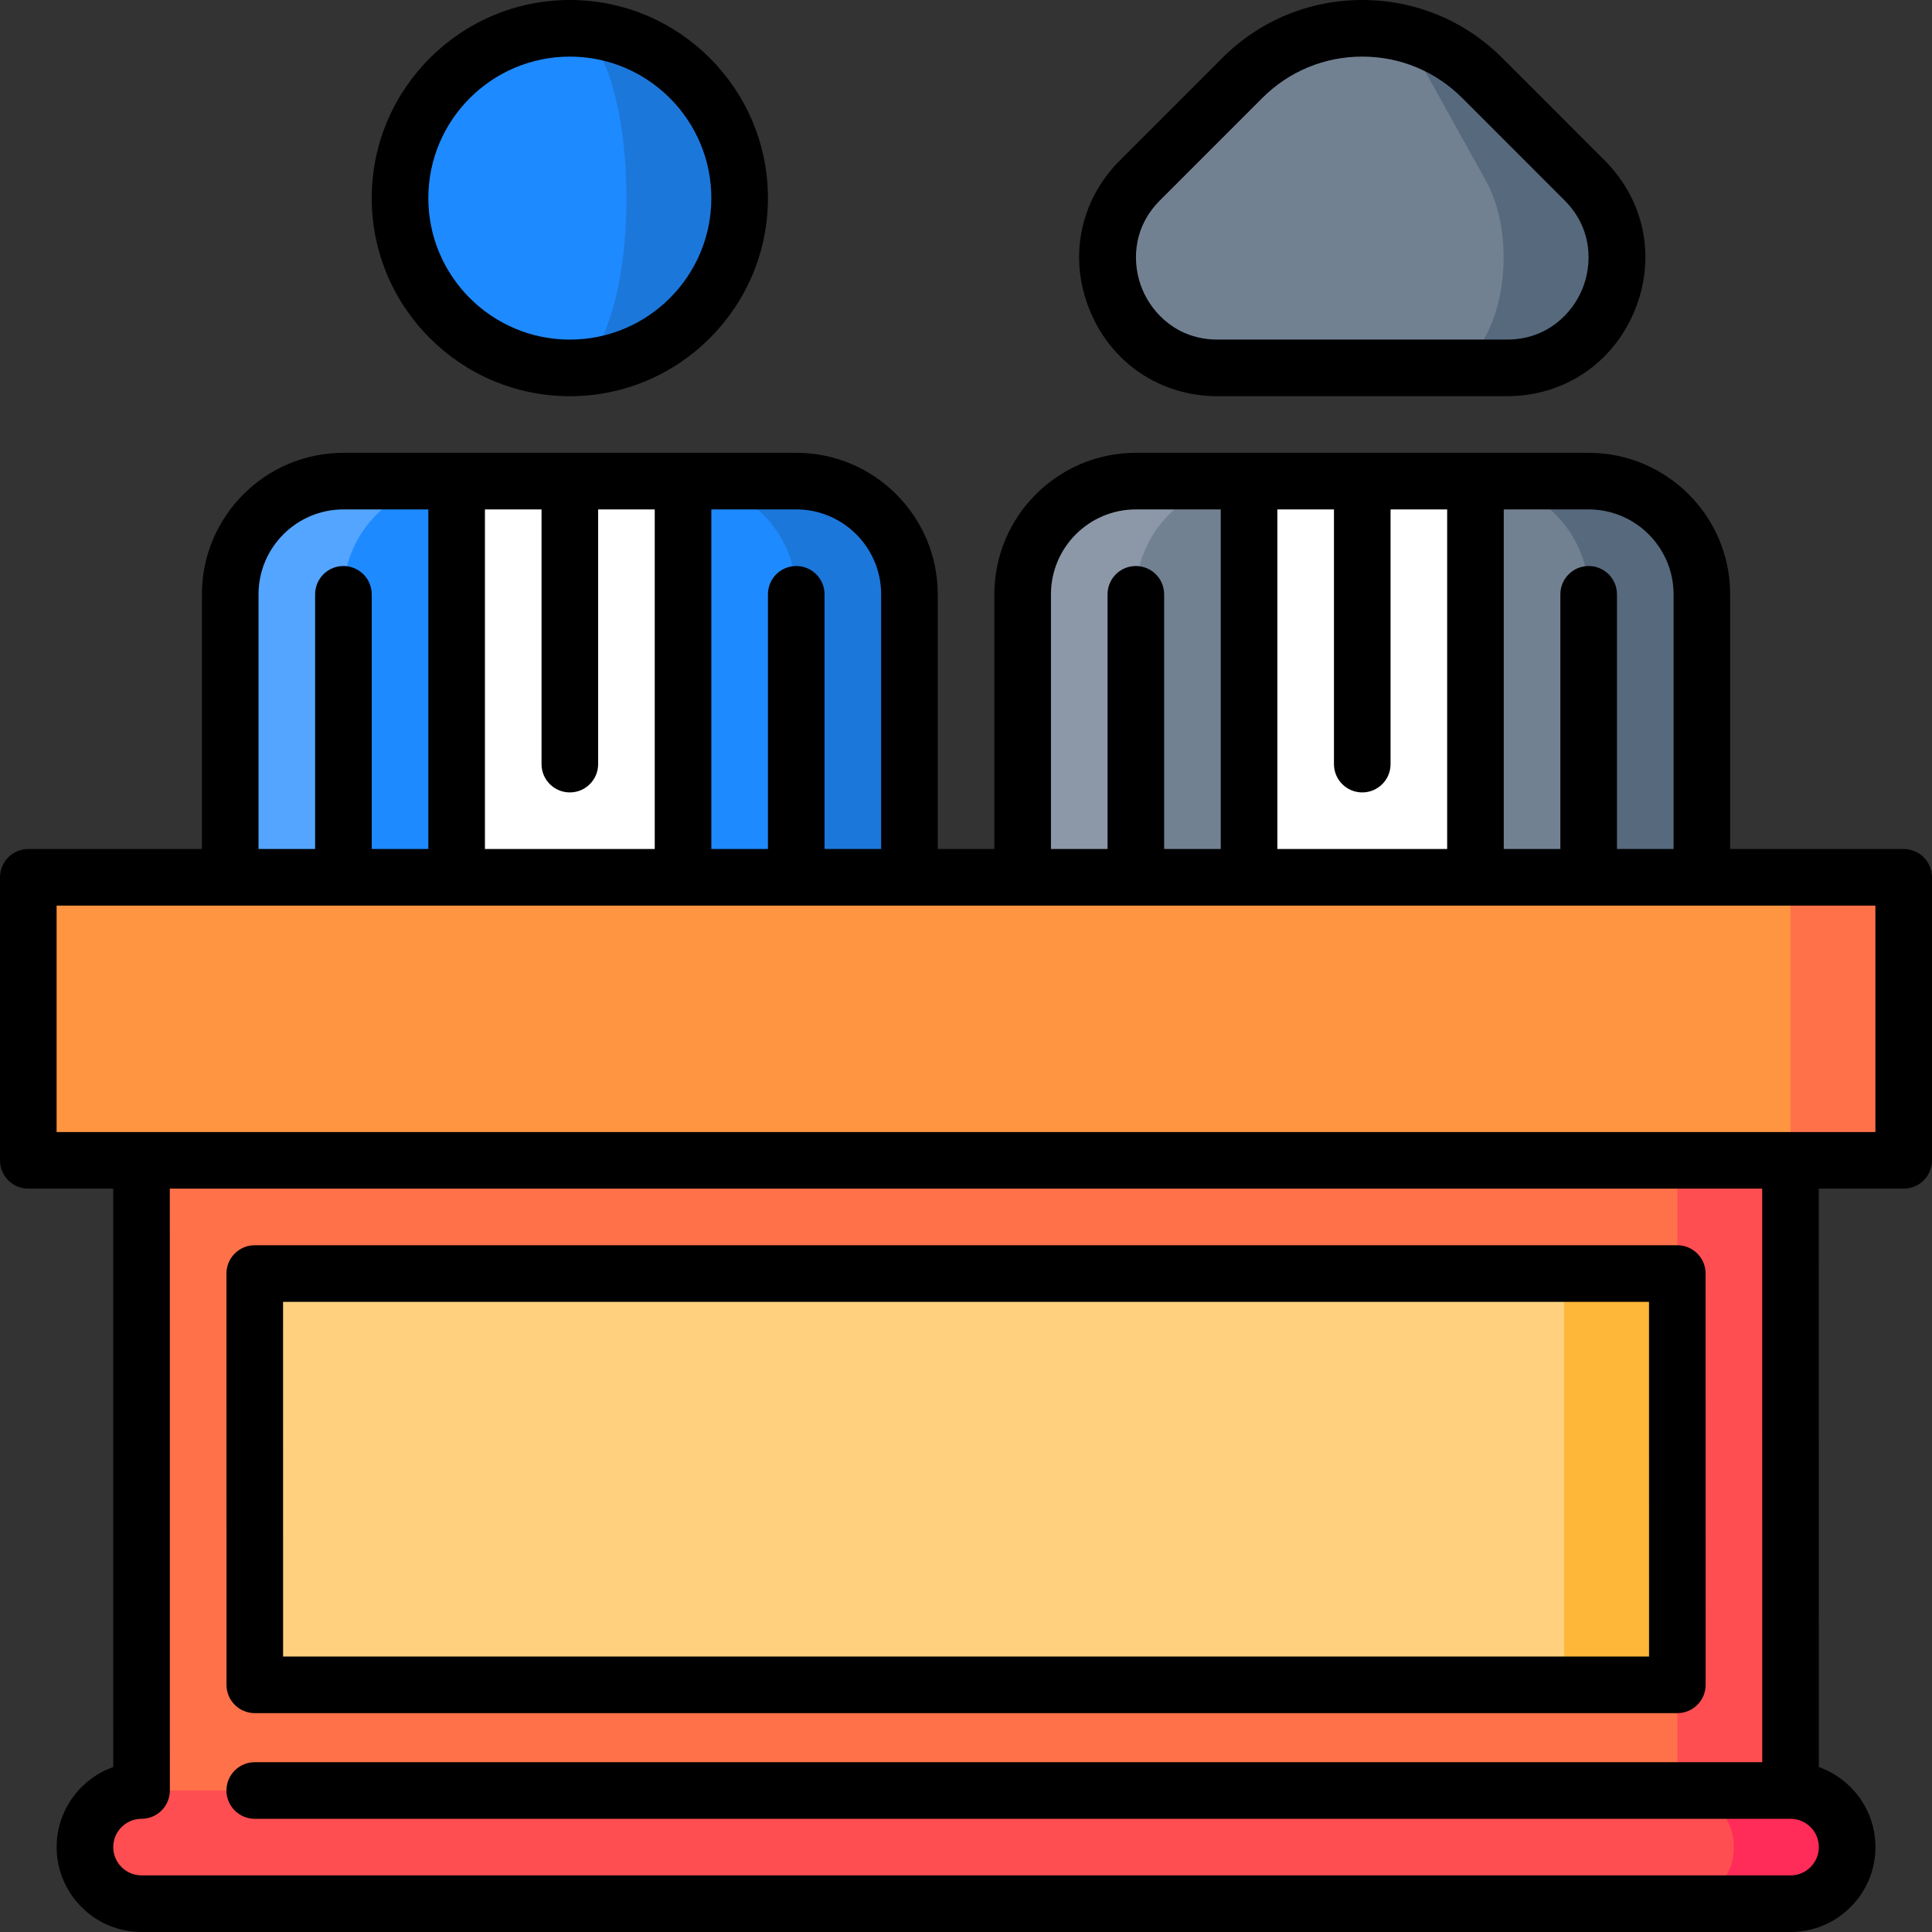 <svg id="Capa_1" enable-background="new 0 0 512 512" height="512" viewBox="0 0 512 512" width="512" xmlns="http://www.w3.org/2000/svg"><rect x="0" y="0" width="512" height="512" fill="#333333" stroke="none"/><g><path d="m419.885 47.8-27.099-27.119c-8.138-8.144-19.38-13.181-31.798-13.181l21.299 89.994h17.029c25.916 0 38.894-31.355 20.569-49.694z" fill="#57697d"/><path d="m393.718 47.8-15.059-27.119c-4.523-8.144-10.77-13.181-17.671-13.181-12.417 0-23.659 5.037-31.797 13.18l-27.1 27.12c-18.325 18.338-5.346 49.694 20.569 49.694h59.628c14.401 0 21.613-31.355 11.43-49.694z" fill="#728192"/><path d="m211.013 127.5h-30v150h60v-120c0-16.5-13.5-30-30-30z" fill="#1c77db"/><path d="m91.012 127.5c-16.5 0-30 13.5-30 30v120h60v-150z" fill="#54a5ff"/><path d="m181.013 127.5s-29.672 80.291-29.672 80.291l-30.329-80.291c-16.5 0-30 13.5-30 30v105h120l.001-105c0-16.5-13.5-30-30-30z" fill="#1e8aff"/><path d="m121.012 127.5h60v135h-60z" fill="#fff"/><path d="m151.012 7.5v90c24.853 0 45-20.147 45-45s-20.147-45-45-45z" fill="#1c77db"/><path d="m166.012 52.5c0-24.853-6.716-45-15-45-24.853 0-45 20.147-45 45s20.147 45 45 45c8.284 0 15-20.147 15-45z" fill="#1e8aff"/><path d="m421.013 127.5h-30v150h60v-120c0-16.5-13.5-30-30-30z" fill="#57697d"/><path d="m301.012 127.5c-16.5 0-30 13.5-30 30v120h60v-150z" fill="#8c98a7"/><path d="m391.013 127.5s-29.672 80.291-29.672 80.291l-30.329-80.291c-16.5 0-30 13.5-30 30v105h120l.001-105c0-16.5-13.5-30-30-30z" fill="#728192"/><path d="m331.012 127.5h60v135h-60z" fill="#fff"/><path d="m286.006 277.5h188.5v214h-188.5z" fill="#ff4e51"/><path d="m37.5 307.5.013 184h407v-45l-188.513-54.542 188.513-54.458-.013-60h-407z" fill="#ff7149"/><path d="m474.513 474.5h-30v30h30c8.284 0 15-6.716 15-15s-6.716-15-15-15z" fill="#ff2b59"/><path d="m459.513 489.5c0-8.284-6.716-15-15-15h-407c-8.284 0-15 6.716-15 15s6.716 15 15 15h407c8.284 0 15-6.716 15-15z" fill="#ff4e51"/><path d="m444.513 446.5h-30l-158.507-53.542 158.507-55.458h29.987z" fill="#ffb739"/><path d="m67.519 337.5h346.987v109h-346.987z" fill="#ffd17e"/><path d="m474.5 232.5-30 37.5 30 37.5h30v-75z" fill="#ff7149"/><path d="m7.5 232.5h467v75h-467z" fill="#ff9441"/><path d="m322.67 104.994h76.685c15.081 0 28.037-8.657 33.811-22.593 5.776-13.941 2.737-29.231-7.93-39.903l-27.108-27.119c-9.914-9.917-23.095-15.379-37.115-15.379s-27.2 5.461-37.113 15.378l-27.11 27.12c-10.667 10.671-13.706 25.961-7.93 39.903 5.773 13.936 18.729 22.593 33.81 22.593zm-15.272-51.891 27.11-27.12c7.08-7.083 16.493-10.983 26.505-10.983 10.013 0 19.426 3.9 26.505 10.983l27.108 27.119c7.528 7.53 7.354 17.106 4.682 23.557-2.671 6.447-9.315 13.335-19.953 13.335h-76.685c-10.638 0-17.282-6.888-19.953-13.335-2.673-6.451-2.847-16.026 4.681-23.556z"/><path d="m151.012 105c28.949 0 52.5-23.551 52.5-52.5s-23.551-52.5-52.5-52.5-52.5 23.551-52.5 52.5 23.551 52.5 52.5 52.5zm0-90c20.678 0 37.5 16.822 37.5 37.5s-16.822 37.5-37.5 37.5-37.5-16.822-37.5-37.5 16.822-37.5 37.5-37.5z"/><path d="m504.5 225h-45.987v-67.5c0-20.678-16.822-37.5-37.5-37.5h-120c-20.678 0-37.5 16.822-37.5 37.5v67.5h-15v-67.5c0-20.678-16.822-37.5-37.5-37.5h-120c-20.678 0-37.5 16.822-37.5 37.5v67.5h-46.013c-4.142 0-7.5 3.358-7.5 7.5v75c0 4.142 3.358 7.5 7.5 7.5h22.501l.012 153.285c-8.73 3.096-15 11.437-15 21.215 0 12.407 10.093 22.5 22.5 22.5h437c12.406 0 22.5-10.093 22.5-22.5 0-9.778-6.271-18.114-15-21.21l-.013-153.29h22.5c4.143 0 7.5-3.358 7.5-7.5v-75c0-4.142-3.357-7.5-7.5-7.5zm-60.987-67.5v67.5h-15v-67.5c0-4.142-3.357-7.5-7.5-7.5s-7.5 3.358-7.5 7.5v67.5h-15v-90h22.5c12.406 0 22.5 10.093 22.5 22.5zm-82.5 52.5c4.143 0 7.5-3.358 7.5-7.5v-67.5h15v90h-45v-90h15v67.5c0 4.142 3.357 7.5 7.5 7.5zm-82.5-52.5c0-12.407 10.094-22.5 22.5-22.5h22.5v90h-15v-67.5c0-4.142-3.357-7.5-7.5-7.5s-7.5 3.358-7.5 7.5v67.5h-15zm-45 0v67.5h-15v-67.5c0-4.142-3.358-7.5-7.5-7.5s-7.5 3.358-7.5 7.5v67.5h-15v-90h22.5c12.406 0 22.5 10.093 22.5 22.5zm-82.501 52.5c4.142 0 7.5-3.358 7.5-7.5v-67.5h15v90h-45v-90h15v67.5c0 4.142 3.358 7.5 7.5 7.5zm-82.5-52.5c0-12.407 10.093-22.5 22.5-22.5h22.5v90h-15v-67.5c0-4.142-3.358-7.5-7.5-7.5s-7.5 3.358-7.5 7.5v67.5h-15zm398.5 309.5h-399.5c-4.142 0-7.5 3.358-7.5 7.5s3.358 7.5 7.5 7.5h407c4.136 0 7.5 3.364 7.5 7.5s-3.364 7.5-7.5 7.5h-437c-4.136 0-7.5-3.364-7.5-7.5s3.364-7.5 7.5-7.5c1.989 0 3.897-.79 5.304-2.197 1.406-1.407 2.196-3.314 2.196-5.304l-.011-159.499h422zm29.988-167h-482v-60h482z"/><path d="m67.525 454h376.988c1.989 0 3.897-.79 5.304-2.197s2.196-3.315 2.196-5.304l-.013-109c-.001-4.142-3.358-7.499-7.5-7.499h-376.987c-1.989 0-3.897.79-5.304 2.197-1.406 1.407-2.196 3.315-2.196 5.304l.012 109c0 4.142 3.358 7.499 7.5 7.499zm369.476-109 .011 94h-361.988l-.01-94z"/></g></svg>